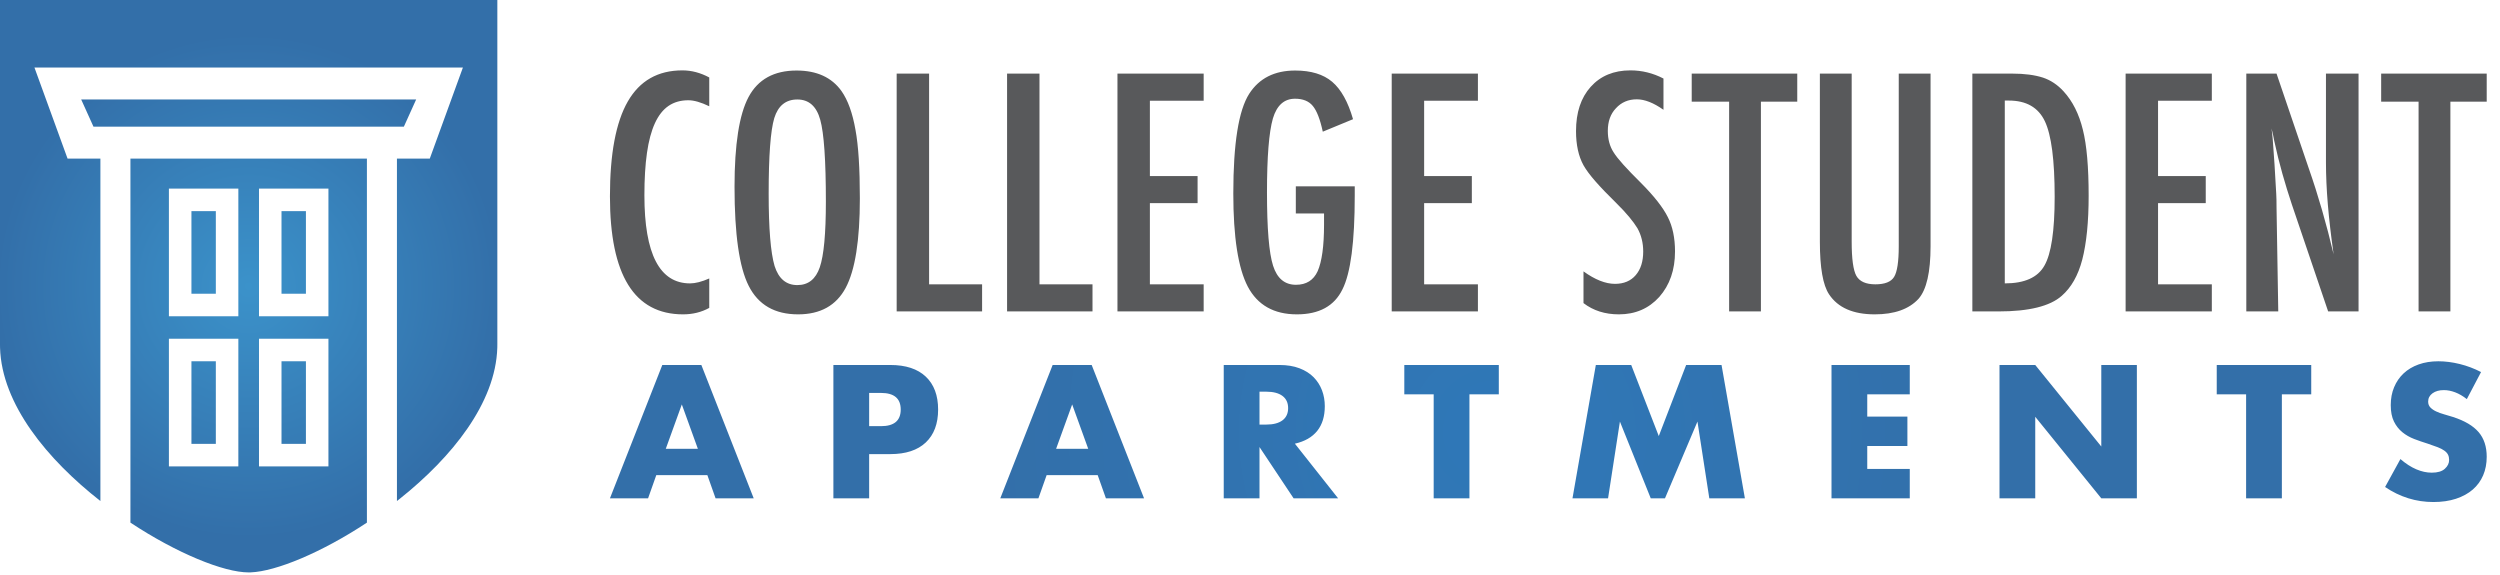 <?xml version="1.0" encoding="UTF-8"?>
<svg width="174px" height="40px" viewBox="0 0 174 40" version="1.1" xmlns="http://www.w3.org/2000/svg" xmlns:xlink="http://www.w3.org/1999/xlink">
    <title>csa_color</title>
    <defs>
        <radialGradient cx="47.135%" cy="50%" fx="47.135%" fy="50%" r="362.768%" gradientTransform="translate(0.471,0.5),scale(0.075,1),rotate(90),translate(-0.471,-0.5)" id="radialGradient-1">
            <stop stop-color="#2F78B8" offset="0%"></stop>
            <stop stop-color="#336FA9" offset="100%"></stop>
        </radialGradient>
        <radialGradient cx="50%" cy="50%" fx="50%" fy="50%" r="50.853%" gradientTransform="translate(0.5,0.5),scale(1,0.869),rotate(90),translate(-0.5,-0.5)" id="radialGradient-2">
            <stop stop-color="#3B92CA" offset="0%"></stop>
            <stop stop-color="#336FA9" offset="100%"></stop>
        </radialGradient>
    </defs>
    <g id="Page-1" stroke="none" stroke-width="1" fill="none" fill-rule="evenodd">
        <g id="csa_color">
            <g id="Group" transform="translate(42.452, 4.898)" fill-rule="nonzero">
                <path d="M6.912,0.493 L6.912,2.498 C6.333,2.219 5.848,2.08 5.458,2.08 C4.922,2.08 4.463,2.21 4.08,2.471 C3.696,2.732 3.38,3.134 3.13,3.677 C2.881,4.22 2.696,4.908 2.577,5.741 C2.458,6.573 2.398,7.558 2.398,8.694 C2.398,12.782 3.458,14.826 5.577,14.826 C5.946,14.826 6.391,14.712 6.912,14.483 L6.912,16.531 C6.369,16.831 5.762,16.981 5.089,16.981 C1.696,16.981 0,14.244 0,8.769 C0,5.81 0.414,3.609 1.242,2.166 C2.071,0.722 3.338,0 5.045,0 C5.675,0 6.297,0.164 6.912,0.493 Z M17.394,8.909 C17.394,11.832 17.065,13.908 16.407,15.137 C15.749,16.366 14.646,16.981 13.098,16.981 C11.47,16.981 10.324,16.32 9.658,14.998 C9,13.704 8.671,11.406 8.671,8.105 C8.671,5.16 8.996,3.077 9.647,1.855 C10.305,0.625 11.419,0.011 12.989,0.011 C14.392,0.011 15.434,0.486 16.114,1.437 C16.562,2.073 16.888,2.977 17.091,4.149 C17.293,5.235 17.394,6.822 17.394,8.909 Z M15.029,9.144 C15.029,6.279 14.899,4.377 14.638,3.441 C14.378,2.498 13.846,2.026 13.043,2.026 C12.24,2.026 11.705,2.459 11.437,3.323 C11.177,4.195 11.047,5.946 11.047,8.576 C11.047,10.999 11.184,12.679 11.459,13.615 C11.741,14.501 12.269,14.944 13.043,14.944 C13.803,14.944 14.324,14.53 14.606,13.701 C14.888,12.879 15.029,11.36 15.029,9.144 Z M19.956,0.225 L22.213,0.225 L22.213,14.891 L25.902,14.891 L25.902,16.777 L19.956,16.777 L19.956,0.225 Z M27.64,0.225 L29.896,0.225 L29.896,14.891 L33.586,14.891 L33.586,16.777 L27.64,16.777 L27.64,0.225 Z M35.323,0.225 L41.323,0.225 L41.323,2.112 L37.58,2.112 L37.58,7.354 L40.9,7.354 L40.9,9.241 L37.58,9.241 L37.58,14.891 L41.323,14.891 L41.323,16.777 L35.323,16.777 L35.323,0.225 Z M47.737,8.072 L51.838,8.072 L51.838,8.716 C51.838,11.939 51.553,14.115 50.981,15.244 C50.417,16.402 49.361,16.981 47.813,16.981 C46.214,16.981 45.075,16.338 44.395,15.051 C43.722,13.765 43.386,11.603 43.386,8.566 C43.386,5.092 43.755,2.78 44.493,1.629 C45.187,0.55 46.254,0.011 47.693,0.011 C48.793,0.011 49.65,0.272 50.265,0.793 C50.887,1.322 51.372,2.191 51.719,3.398 L49.614,4.267 C49.52,3.831 49.415,3.464 49.299,3.168 C49.184,2.871 49.057,2.641 48.92,2.476 C48.645,2.14 48.232,1.973 47.683,1.973 C46.93,1.973 46.417,2.43 46.142,3.345 C45.867,4.302 45.73,6.021 45.73,8.501 C45.73,11.01 45.871,12.707 46.153,13.593 C46.435,14.48 46.966,14.923 47.748,14.923 C48.464,14.923 48.967,14.608 49.256,13.979 C49.552,13.307 49.701,12.228 49.701,10.742 L49.701,9.959 L47.737,9.959 L47.737,8.072 Z M54.411,0.225 L60.411,0.225 L60.411,2.112 L56.668,2.112 L56.668,7.354 L59.988,7.354 L59.988,9.241 L56.668,9.241 L56.668,14.891 L60.411,14.891 L60.411,16.777 L54.411,16.777 L54.411,0.225 Z M73.326,0.568 L73.326,2.744 C72.639,2.258 72.02,2.015 71.47,2.015 C70.877,2.015 70.393,2.223 70.016,2.637 C69.64,3.03 69.452,3.556 69.452,4.213 C69.452,4.792 69.586,5.289 69.854,5.703 C69.991,5.925 70.217,6.211 70.532,6.561 C70.846,6.911 71.253,7.333 71.752,7.826 C72.671,8.748 73.297,9.545 73.63,10.216 C73.962,10.867 74.129,11.664 74.129,12.607 C74.129,13.886 73.763,14.941 73.033,15.77 C72.302,16.577 71.365,16.981 70.223,16.981 C69.26,16.981 68.439,16.72 67.759,16.198 L67.759,13.99 C68.562,14.569 69.293,14.858 69.951,14.858 C70.566,14.858 71.047,14.656 71.394,14.253 C71.742,13.849 71.915,13.3 71.915,12.607 C71.915,12.007 71.781,11.467 71.514,10.988 C71.376,10.76 71.185,10.497 70.939,10.2 C70.693,9.904 70.385,9.573 70.016,9.209 C69.445,8.651 68.971,8.158 68.595,7.729 C68.219,7.301 67.94,6.925 67.759,6.604 C67.412,5.975 67.239,5.181 67.239,4.224 C67.239,2.93 67.579,1.905 68.259,1.147 C68.946,0.382 69.868,0 71.025,0 C71.828,0 72.595,0.189 73.326,0.568 Z M75.291,0.225 L82.637,0.225 L82.637,2.176 L80.108,2.176 L80.108,16.777 L77.895,16.777 L77.895,2.176 L75.291,2.176 L75.291,0.225 Z M84.211,0.225 L86.425,0.225 L86.425,11.921 C86.425,13.115 86.533,13.908 86.75,14.301 C86.974,14.694 87.416,14.891 88.074,14.891 C88.732,14.891 89.166,14.719 89.376,14.376 C89.593,14.026 89.701,13.315 89.701,12.243 L89.701,0.225 L91.915,0.225 L91.915,12.243 C91.915,14.044 91.636,15.262 91.079,15.898 C90.414,16.62 89.398,16.981 88.03,16.981 C86.526,16.981 85.466,16.516 84.851,15.587 C84.424,14.951 84.211,13.729 84.211,11.921 L84.211,0.225 Z M94.824,0.225 L97.602,0.225 C98.448,0.225 99.16,0.318 99.739,0.504 C100.274,0.683 100.752,1.001 101.171,1.458 C101.801,2.144 102.249,3.037 102.517,4.138 C102.784,5.203 102.918,6.729 102.918,8.716 C102.918,10.538 102.77,12.025 102.473,13.175 C102.184,14.276 101.707,15.116 101.041,15.695 C100.224,16.416 98.759,16.777 96.647,16.777 L94.824,16.777 L94.824,0.225 Z M97.081,14.826 C98.455,14.826 99.374,14.415 99.837,13.593 C100.314,12.771 100.553,11.174 100.553,8.801 C100.553,6.25 100.325,4.495 99.869,3.538 C99.414,2.58 98.578,2.101 97.363,2.101 L97.081,2.101 L97.081,14.826 Z M105.491,0.225 L111.491,0.225 L111.491,2.112 L107.748,2.112 L107.748,7.354 L111.068,7.354 L111.068,9.241 L107.748,9.241 L107.748,14.891 L111.491,14.891 L111.491,16.777 L105.491,16.777 L105.491,0.225 Z M113.891,0.225 L115.995,0.225 L118.241,6.829 C118.893,8.694 119.468,10.685 119.967,12.8 C119.786,11.521 119.652,10.363 119.565,9.327 C119.478,8.29 119.435,7.315 119.435,6.4 L119.435,0.225 L121.703,0.225 L121.703,16.777 L119.587,16.777 L117.059,9.327 C116.827,8.633 116.609,7.922 116.402,7.193 C116.196,6.464 116.006,5.7 115.833,4.899 C115.818,4.799 115.795,4.678 115.762,4.535 C115.73,4.392 115.692,4.227 115.648,4.042 C115.67,4.227 115.688,4.386 115.703,4.519 C115.717,4.651 115.728,4.763 115.735,4.856 L115.854,6.539 L115.974,8.587 C115.981,8.701 115.986,8.841 115.99,9.005 C115.994,9.169 115.995,9.355 115.995,9.563 L116.115,16.777 L113.891,16.777 L113.891,0.225 Z M123.277,0.225 L130.623,0.225 L130.623,2.176 L128.095,2.176 L128.095,16.777 L125.881,16.777 L125.881,2.176 L123.277,2.176 L123.277,0.225 Z" id="COLLEGESTUDENT" fill="#58595B"></path>
                <path d="M6.12,26.339 L5.003,23.25 L3.886,26.339 L6.12,26.339 Z M6.781,28.173 L3.225,28.173 L2.654,29.785 L0,29.785 L3.644,20.505 L6.362,20.505 L10.006,29.785 L7.352,29.785 L6.781,28.173 Z M18.041,24.763 L18.866,24.763 C19.78,24.763 20.238,24.378 20.238,23.606 C20.238,22.835 19.78,22.45 18.866,22.45 L18.041,22.45 L18.041,24.763 Z M18.041,29.785 L15.552,29.785 L15.552,20.505 L19.514,20.505 C20.589,20.505 21.412,20.776 21.984,21.317 C22.555,21.859 22.841,22.622 22.841,23.606 C22.841,24.591 22.555,25.354 21.984,25.896 C21.412,26.437 20.589,26.708 19.514,26.708 L18.041,26.708 L18.041,29.785 Z M33.288,26.339 L32.171,23.25 L31.053,26.339 L33.288,26.339 Z M33.948,28.173 L30.393,28.173 L29.822,29.785 L27.168,29.785 L30.812,20.505 L33.529,20.505 L37.174,29.785 L34.52,29.785 L33.948,28.173 Z M45.209,24.653 L45.678,24.653 C46.169,24.653 46.546,24.554 46.809,24.357 C47.071,24.16 47.202,23.877 47.202,23.508 C47.202,23.139 47.071,22.856 46.809,22.659 C46.546,22.462 46.169,22.363 45.678,22.363 L45.209,22.363 L45.209,24.653 Z M50.681,29.785 L47.583,29.785 L45.209,26.216 L45.209,29.785 L42.72,29.785 L42.72,20.505 L46.593,20.505 C47.126,20.505 47.592,20.581 47.989,20.733 C48.387,20.884 48.715,21.092 48.974,21.354 C49.232,21.617 49.426,21.92 49.558,22.265 C49.689,22.61 49.754,22.979 49.754,23.373 C49.754,24.078 49.579,24.651 49.228,25.09 C48.876,25.529 48.358,25.826 47.672,25.982 L50.681,29.785 Z M59.821,22.548 L59.821,29.785 L57.332,29.785 L57.332,22.548 L55.288,22.548 L55.288,20.505 L61.865,20.505 L61.865,22.548 L59.821,22.548 Z M66.993,29.785 L68.618,20.505 L71.081,20.505 L72.999,25.453 L74.903,20.505 L77.367,20.505 L78.992,29.785 L76.516,29.785 L75.691,24.443 L73.43,29.785 L72.44,29.785 L70.294,24.443 L69.469,29.785 L66.993,29.785 Z M90.468,22.548 L87.509,22.548 L87.509,24.099 L90.303,24.099 L90.303,26.142 L87.509,26.142 L87.509,27.742 L90.468,27.742 L90.468,29.785 L85.021,29.785 L85.021,20.505 L90.468,20.505 L90.468,22.548 Z M96.713,29.785 L96.713,20.505 L99.201,20.505 L103.798,26.179 L103.798,20.505 L106.274,20.505 L106.274,29.785 L103.798,29.785 L99.201,24.111 L99.201,29.785 L96.713,29.785 Z M116.366,22.548 L116.366,29.785 L113.877,29.785 L113.877,22.548 L111.833,22.548 L111.833,20.505 L118.41,20.505 L118.41,22.548 L116.366,22.548 Z M129.239,22.88 C128.968,22.667 128.697,22.509 128.426,22.407 C128.155,22.304 127.893,22.253 127.639,22.253 C127.317,22.253 127.055,22.327 126.852,22.474 C126.649,22.622 126.547,22.815 126.547,23.053 C126.547,23.217 126.598,23.352 126.699,23.459 C126.801,23.565 126.934,23.658 127.099,23.736 C127.264,23.814 127.451,23.881 127.658,23.939 C127.865,23.996 128.071,24.058 128.274,24.123 C129.087,24.386 129.681,24.737 130.058,25.176 C130.435,25.615 130.623,26.187 130.623,26.893 C130.623,27.368 130.54,27.799 130.375,28.185 C130.21,28.57 129.969,28.901 129.652,29.176 C129.334,29.45 128.945,29.664 128.483,29.816 C128.022,29.967 127.499,30.043 126.915,30.043 C125.705,30.043 124.583,29.695 123.55,28.997 L124.617,27.053 C124.989,27.373 125.358,27.611 125.722,27.766 C126.086,27.922 126.445,28 126.801,28 C127.207,28 127.51,27.91 127.709,27.729 C127.908,27.549 128.007,27.344 128.007,27.114 C128.007,26.975 127.982,26.854 127.931,26.751 C127.88,26.648 127.796,26.554 127.677,26.468 C127.559,26.382 127.404,26.302 127.214,26.228 C127.023,26.154 126.792,26.072 126.522,25.982 C126.2,25.883 125.885,25.775 125.576,25.656 C125.267,25.537 124.991,25.379 124.75,25.182 C124.509,24.985 124.314,24.737 124.166,24.437 C124.018,24.138 123.944,23.758 123.944,23.299 C123.944,22.839 124.022,22.423 124.179,22.05 C124.335,21.676 124.555,21.356 124.839,21.09 C125.123,20.823 125.47,20.616 125.88,20.468 C126.291,20.32 126.75,20.247 127.258,20.247 C127.732,20.247 128.227,20.31 128.744,20.437 C129.26,20.565 129.755,20.751 130.229,20.997 L129.239,22.88 Z" id="APARTMENTS" fill="url(#radialGradient-1)"></path>
            </g>
            <path d="M16.589,23.577 L11.756,23.577 L11.756,32.46 L16.589,32.46 L16.589,23.577 Z M22.859,23.577 L18.026,23.577 L18.026,32.46 L22.859,32.46 L22.859,23.577 Z M15.022,25.145 L15.022,30.892 L13.324,30.892 L13.324,25.145 L15.022,25.145 Z M21.292,25.145 L21.292,30.892 L19.593,30.892 L19.593,25.145 L21.292,25.145 Z M16.589,13.128 L11.756,13.128 L11.756,22.01 L16.589,22.01 L16.589,13.128 Z M22.859,13.128 L18.026,13.128 L18.026,22.01 L22.859,22.01 L22.859,13.128 Z M15.022,14.695 L15.022,20.442 L13.324,20.442 L13.324,14.695 L15.022,14.695 Z M21.292,14.695 L21.292,20.442 L19.593,20.442 L19.593,14.695 L21.292,14.695 Z M17.308,11.038 L25.537,11.038 L25.537,36.375 C22.393,38.453 19.216,39.769 17.448,39.837 L17.308,39.84 C15.571,39.84 12.307,38.509 9.078,36.375 L9.078,11.038 L17.308,11.038 L17.308,8.817 L6.506,8.817 L5.65,6.923 L17.308,6.923 L17.308,4.702 L2.398,4.702 L4.702,11.038 L6.988,11.038 L6.988,34.871 C3.296,31.981 0.122,28.14 0.003,24.206 L0,23.979 L0,0 L34.615,0 L34.615,23.979 L34.612,24.206 C34.496,28.062 31.442,31.83 27.844,34.7 L27.627,34.871 L27.627,11.038 L29.913,11.038 L32.218,4.702 L17.308,4.702 L17.308,6.923 L28.965,6.923 L28.109,8.817 L17.308,8.817 L17.308,11.038 Z" id="Shape" fill="url(#radialGradient-2)"></path>
        </g>
    </g>
</svg>